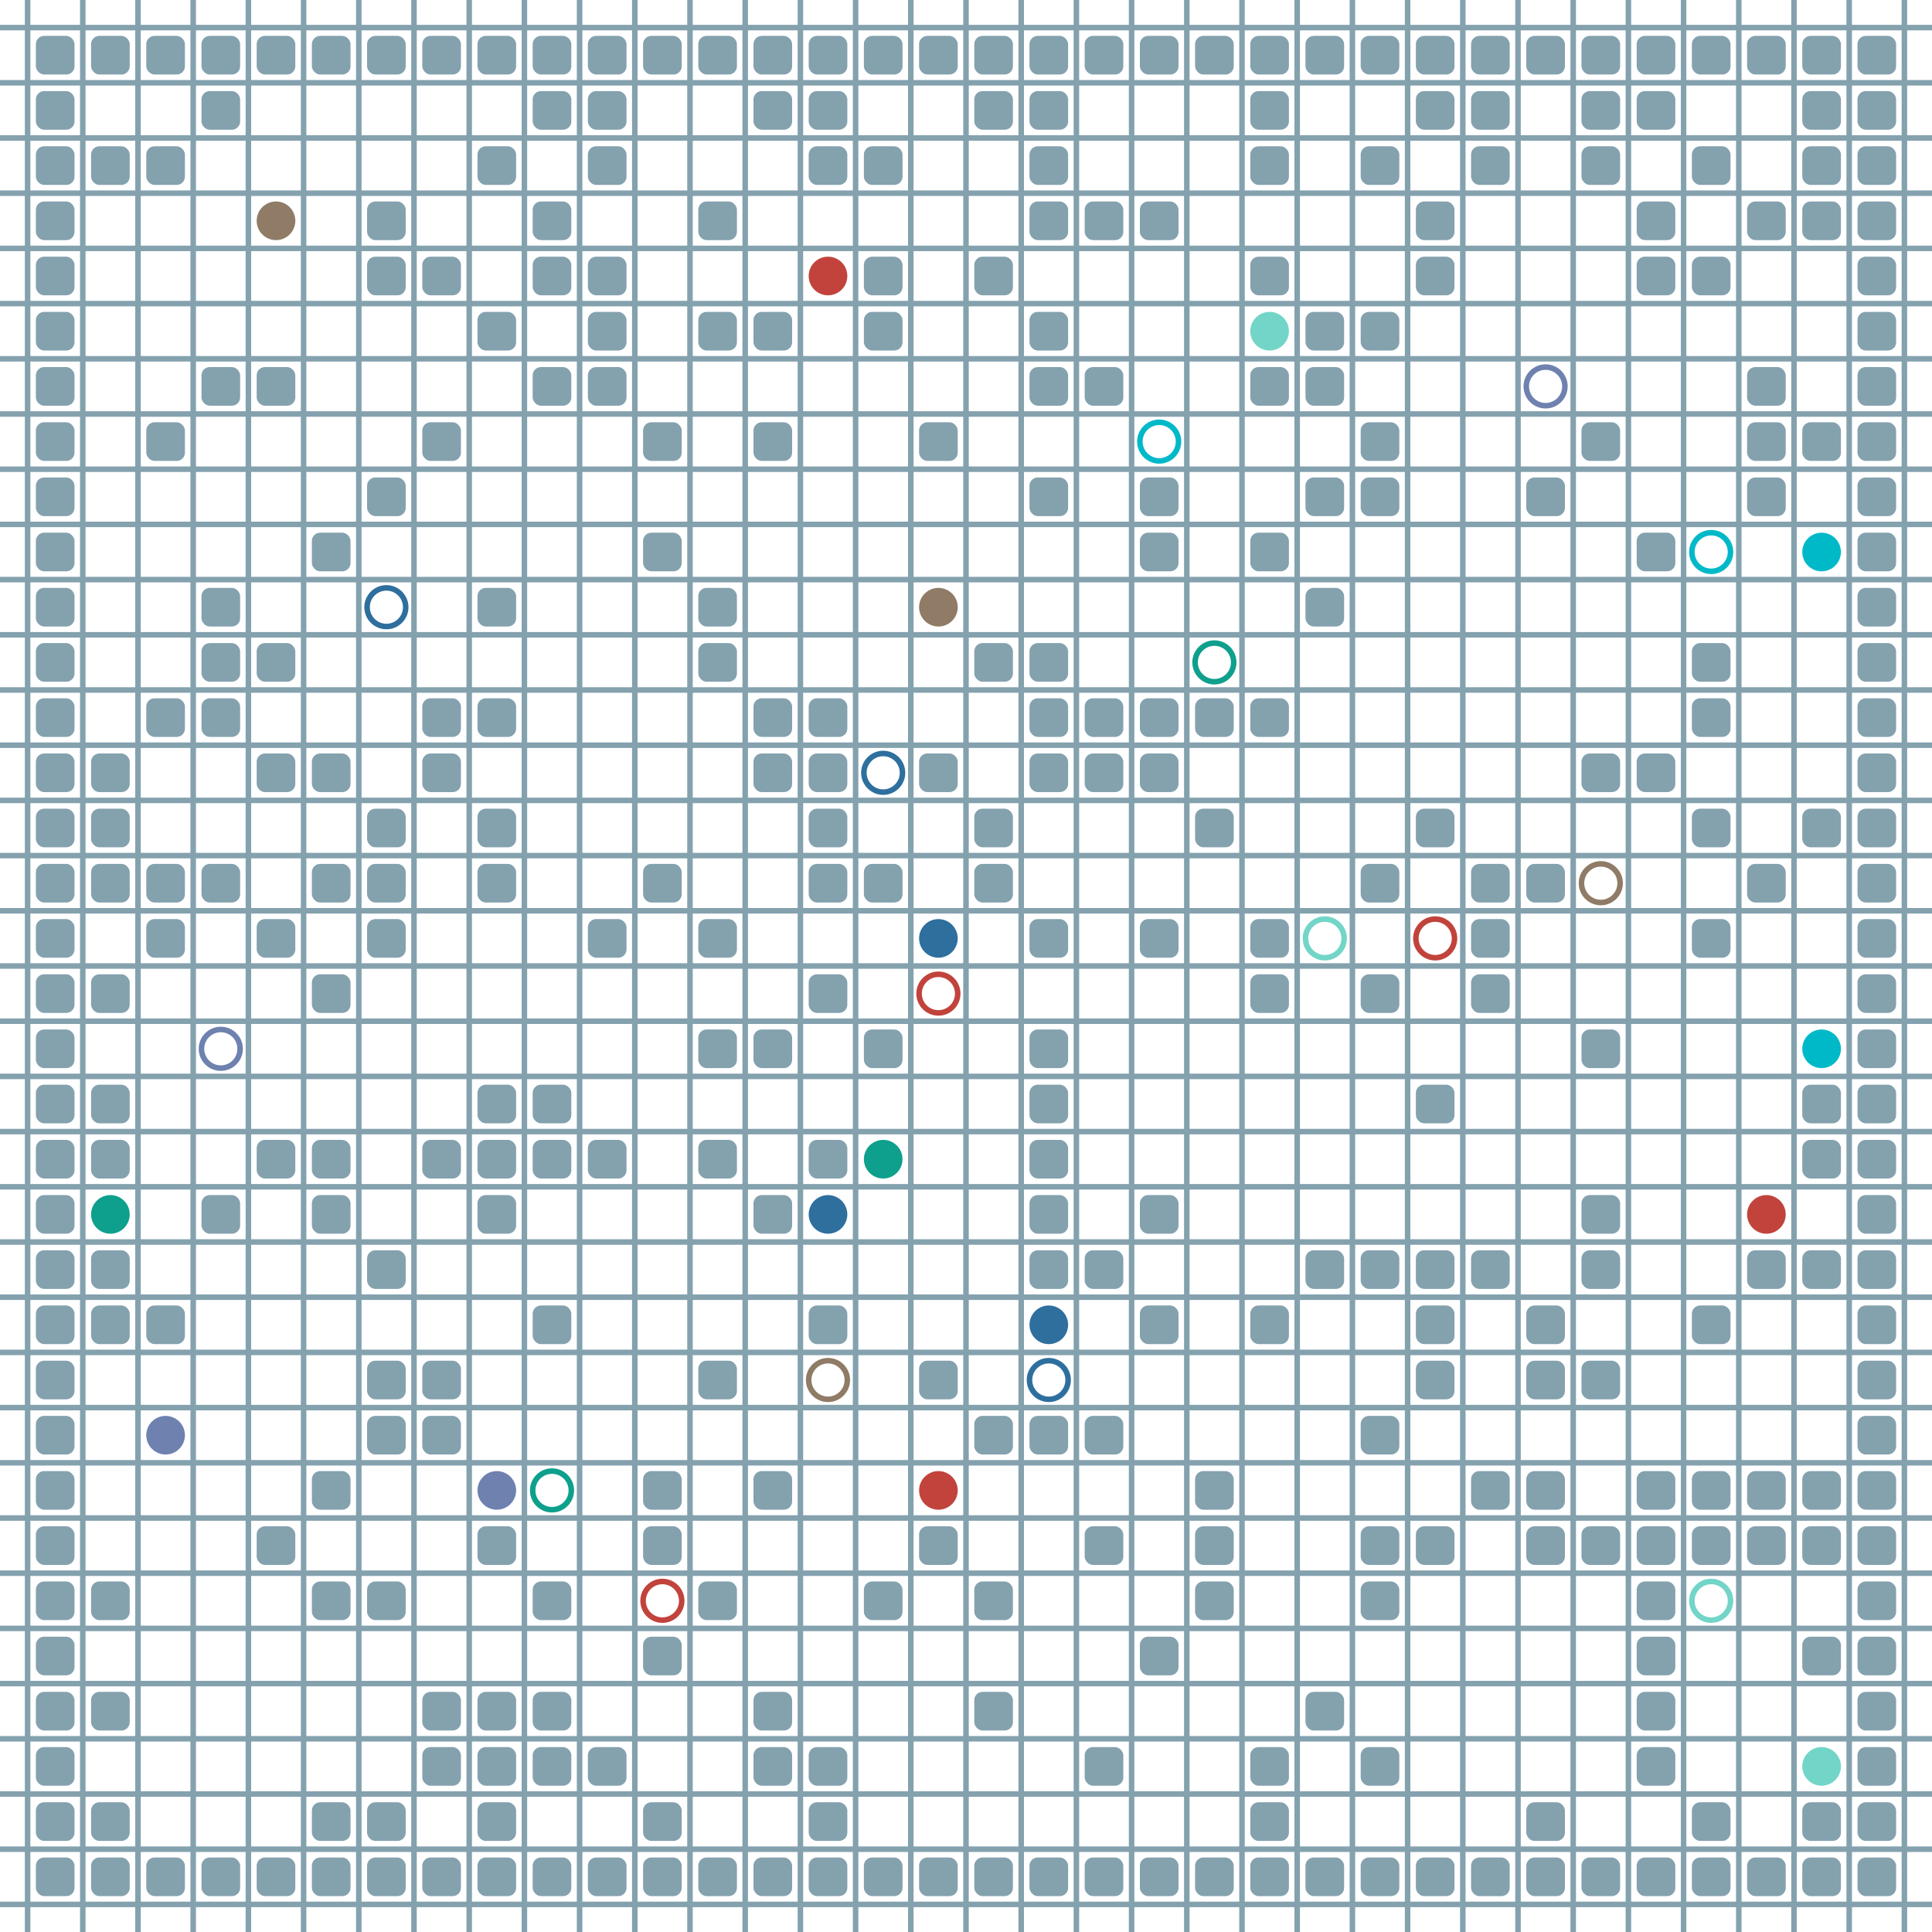 <?xml version="1.0" encoding="UTF-8"?>
        <svg xmlns="http://www.w3.org/2000/svg" xmlns:xlink="http://www.w3.org/1999/xlink"
             width="512" height="512" viewBox="0 -3500 3500 3500">
<defs>

        <rect id="obstacle" width="70" height="70" fill="#84A1AE" rx="15"/>
        <style>
        .line {stroke: #84A1AE; stroke-width: 10;}
        .agent {r: 35;}
        .target {fill: none; stroke-width: 10; r: 35;}
        </style>
        
</defs>

<line class="line" x1="-50.0" x2="-50.0" y1="0" y2="-3500" />
<line class="line" x1="50.0" x2="50.0" y1="0" y2="-3500" />
<line class="line" x1="150.0" x2="150.0" y1="0" y2="-3500" />
<line class="line" x1="250.0" x2="250.0" y1="0" y2="-3500" />
<line class="line" x1="350.0" x2="350.0" y1="0" y2="-3500" />
<line class="line" x1="450.0" x2="450.0" y1="0" y2="-3500" />
<line class="line" x1="550.0" x2="550.0" y1="0" y2="-3500" />
<line class="line" x1="650.0" x2="650.0" y1="0" y2="-3500" />
<line class="line" x1="750.0" x2="750.0" y1="0" y2="-3500" />
<line class="line" x1="850.0" x2="850.0" y1="0" y2="-3500" />
<line class="line" x1="950.0" x2="950.0" y1="0" y2="-3500" />
<line class="line" x1="1050.0" x2="1050.0" y1="0" y2="-3500" />
<line class="line" x1="1150.0" x2="1150.0" y1="0" y2="-3500" />
<line class="line" x1="1250.0" x2="1250.0" y1="0" y2="-3500" />
<line class="line" x1="1350.0" x2="1350.0" y1="0" y2="-3500" />
<line class="line" x1="1450.0" x2="1450.0" y1="0" y2="-3500" />
<line class="line" x1="1550.0" x2="1550.0" y1="0" y2="-3500" />
<line class="line" x1="1650.0" x2="1650.0" y1="0" y2="-3500" />
<line class="line" x1="1750.0" x2="1750.0" y1="0" y2="-3500" />
<line class="line" x1="1850.0" x2="1850.0" y1="0" y2="-3500" />
<line class="line" x1="1950.0" x2="1950.0" y1="0" y2="-3500" />
<line class="line" x1="2050.0" x2="2050.0" y1="0" y2="-3500" />
<line class="line" x1="2150.0" x2="2150.0" y1="0" y2="-3500" />
<line class="line" x1="2250.0" x2="2250.0" y1="0" y2="-3500" />
<line class="line" x1="2350.0" x2="2350.0" y1="0" y2="-3500" />
<line class="line" x1="2450.0" x2="2450.0" y1="0" y2="-3500" />
<line class="line" x1="2550.0" x2="2550.0" y1="0" y2="-3500" />
<line class="line" x1="2650.0" x2="2650.0" y1="0" y2="-3500" />
<line class="line" x1="2750.0" x2="2750.0" y1="0" y2="-3500" />
<line class="line" x1="2850.0" x2="2850.0" y1="0" y2="-3500" />
<line class="line" x1="2950.0" x2="2950.0" y1="0" y2="-3500" />
<line class="line" x1="3050.0" x2="3050.0" y1="0" y2="-3500" />
<line class="line" x1="3150.0" x2="3150.0" y1="0" y2="-3500" />
<line class="line" x1="3250.0" x2="3250.0" y1="0" y2="-3500" />
<line class="line" x1="3350.0" x2="3350.0" y1="0" y2="-3500" />
<line class="line" x1="3450.0" x2="3450.0" y1="0" y2="-3500" />
<line class="line" x1="0" x2="3500" y1="50.0" y2="50.0" />
<line class="line" x1="0" x2="3500" y1="-50.0" y2="-50.0" />
<line class="line" x1="0" x2="3500" y1="-150.0" y2="-150.0" />
<line class="line" x1="0" x2="3500" y1="-250.0" y2="-250.0" />
<line class="line" x1="0" x2="3500" y1="-350.0" y2="-350.0" />
<line class="line" x1="0" x2="3500" y1="-450.0" y2="-450.0" />
<line class="line" x1="0" x2="3500" y1="-550.0" y2="-550.0" />
<line class="line" x1="0" x2="3500" y1="-650.0" y2="-650.0" />
<line class="line" x1="0" x2="3500" y1="-750.0" y2="-750.0" />
<line class="line" x1="0" x2="3500" y1="-850.0" y2="-850.0" />
<line class="line" x1="0" x2="3500" y1="-950.0" y2="-950.0" />
<line class="line" x1="0" x2="3500" y1="-1050.0" y2="-1050.0" />
<line class="line" x1="0" x2="3500" y1="-1150.0" y2="-1150.0" />
<line class="line" x1="0" x2="3500" y1="-1250.0" y2="-1250.0" />
<line class="line" x1="0" x2="3500" y1="-1350.0" y2="-1350.0" />
<line class="line" x1="0" x2="3500" y1="-1450.0" y2="-1450.0" />
<line class="line" x1="0" x2="3500" y1="-1550.0" y2="-1550.0" />
<line class="line" x1="0" x2="3500" y1="-1650.0" y2="-1650.0" />
<line class="line" x1="0" x2="3500" y1="-1750.0" y2="-1750.0" />
<line class="line" x1="0" x2="3500" y1="-1850.0" y2="-1850.0" />
<line class="line" x1="0" x2="3500" y1="-1950.0" y2="-1950.0" />
<line class="line" x1="0" x2="3500" y1="-2050.0" y2="-2050.0" />
<line class="line" x1="0" x2="3500" y1="-2150.0" y2="-2150.0" />
<line class="line" x1="0" x2="3500" y1="-2250.0" y2="-2250.0" />
<line class="line" x1="0" x2="3500" y1="-2350.0" y2="-2350.0" />
<line class="line" x1="0" x2="3500" y1="-2450.0" y2="-2450.0" />
<line class="line" x1="0" x2="3500" y1="-2550.0" y2="-2550.0" />
<line class="line" x1="0" x2="3500" y1="-2650.0" y2="-2650.0" />
<line class="line" x1="0" x2="3500" y1="-2750.0" y2="-2750.0" />
<line class="line" x1="0" x2="3500" y1="-2850.0" y2="-2850.0" />
<line class="line" x1="0" x2="3500" y1="-2950.0" y2="-2950.0" />
<line class="line" x1="0" x2="3500" y1="-3050.0" y2="-3050.0" />
<line class="line" x1="0" x2="3500" y1="-3150.0" y2="-3150.0" />
<line class="line" x1="0" x2="3500" y1="-3250.0" y2="-3250.0" />
<line class="line" x1="0" x2="3500" y1="-3350.0" y2="-3350.0" />
<line class="line" x1="0" x2="3500" y1="-3450.0" y2="-3450.0" />
<use href="#obstacle" x="65" y="-135" />
<use href="#obstacle" x="65" y="-235" />
<use href="#obstacle" x="65" y="-335" />
<use href="#obstacle" x="65" y="-435" />
<use href="#obstacle" x="65" y="-535" />
<use href="#obstacle" x="65" y="-635" />
<use href="#obstacle" x="65" y="-735" />
<use href="#obstacle" x="65" y="-835" />
<use href="#obstacle" x="65" y="-935" />
<use href="#obstacle" x="65" y="-1035" />
<use href="#obstacle" x="65" y="-1135" />
<use href="#obstacle" x="65" y="-1235" />
<use href="#obstacle" x="65" y="-1335" />
<use href="#obstacle" x="65" y="-1435" />
<use href="#obstacle" x="65" y="-1535" />
<use href="#obstacle" x="65" y="-1635" />
<use href="#obstacle" x="65" y="-1735" />
<use href="#obstacle" x="65" y="-1835" />
<use href="#obstacle" x="65" y="-1935" />
<use href="#obstacle" x="65" y="-2035" />
<use href="#obstacle" x="65" y="-2135" />
<use href="#obstacle" x="65" y="-2235" />
<use href="#obstacle" x="65" y="-2335" />
<use href="#obstacle" x="65" y="-2435" />
<use href="#obstacle" x="65" y="-2535" />
<use href="#obstacle" x="65" y="-2635" />
<use href="#obstacle" x="65" y="-2735" />
<use href="#obstacle" x="65" y="-2835" />
<use href="#obstacle" x="65" y="-2935" />
<use href="#obstacle" x="65" y="-3035" />
<use href="#obstacle" x="65" y="-3135" />
<use href="#obstacle" x="65" y="-3235" />
<use href="#obstacle" x="65" y="-3335" />
<use href="#obstacle" x="65" y="-3435" />
<use href="#obstacle" x="165" y="-135" />
<use href="#obstacle" x="165" y="-235" />
<use href="#obstacle" x="165" y="-435" />
<use href="#obstacle" x="165" y="-635" />
<use href="#obstacle" x="165" y="-1135" />
<use href="#obstacle" x="165" y="-1235" />
<use href="#obstacle" x="165" y="-1435" />
<use href="#obstacle" x="165" y="-1535" />
<use href="#obstacle" x="165" y="-1735" />
<use href="#obstacle" x="165" y="-1935" />
<use href="#obstacle" x="165" y="-2035" />
<use href="#obstacle" x="165" y="-2135" />
<use href="#obstacle" x="165" y="-3235" />
<use href="#obstacle" x="165" y="-3435" />
<use href="#obstacle" x="265" y="-135" />
<use href="#obstacle" x="265" y="-1135" />
<use href="#obstacle" x="265" y="-1835" />
<use href="#obstacle" x="265" y="-1935" />
<use href="#obstacle" x="265" y="-2235" />
<use href="#obstacle" x="265" y="-2735" />
<use href="#obstacle" x="265" y="-3235" />
<use href="#obstacle" x="265" y="-3435" />
<use href="#obstacle" x="365" y="-135" />
<use href="#obstacle" x="365" y="-1335" />
<use href="#obstacle" x="365" y="-1935" />
<use href="#obstacle" x="365" y="-2235" />
<use href="#obstacle" x="365" y="-2335" />
<use href="#obstacle" x="365" y="-2435" />
<use href="#obstacle" x="365" y="-2835" />
<use href="#obstacle" x="365" y="-3335" />
<use href="#obstacle" x="365" y="-3435" />
<use href="#obstacle" x="465" y="-135" />
<use href="#obstacle" x="465" y="-735" />
<use href="#obstacle" x="465" y="-1435" />
<use href="#obstacle" x="465" y="-1835" />
<use href="#obstacle" x="465" y="-2135" />
<use href="#obstacle" x="465" y="-2335" />
<use href="#obstacle" x="465" y="-2835" />
<use href="#obstacle" x="465" y="-3435" />
<use href="#obstacle" x="565" y="-135" />
<use href="#obstacle" x="565" y="-235" />
<use href="#obstacle" x="565" y="-635" />
<use href="#obstacle" x="565" y="-835" />
<use href="#obstacle" x="565" y="-1335" />
<use href="#obstacle" x="565" y="-1435" />
<use href="#obstacle" x="565" y="-1735" />
<use href="#obstacle" x="565" y="-1935" />
<use href="#obstacle" x="565" y="-2135" />
<use href="#obstacle" x="565" y="-2535" />
<use href="#obstacle" x="565" y="-3435" />
<use href="#obstacle" x="665" y="-135" />
<use href="#obstacle" x="665" y="-235" />
<use href="#obstacle" x="665" y="-635" />
<use href="#obstacle" x="665" y="-935" />
<use href="#obstacle" x="665" y="-1035" />
<use href="#obstacle" x="665" y="-1235" />
<use href="#obstacle" x="665" y="-1835" />
<use href="#obstacle" x="665" y="-1935" />
<use href="#obstacle" x="665" y="-2035" />
<use href="#obstacle" x="665" y="-2635" />
<use href="#obstacle" x="665" y="-3035" />
<use href="#obstacle" x="665" y="-3135" />
<use href="#obstacle" x="665" y="-3435" />
<use href="#obstacle" x="765" y="-135" />
<use href="#obstacle" x="765" y="-335" />
<use href="#obstacle" x="765" y="-435" />
<use href="#obstacle" x="765" y="-935" />
<use href="#obstacle" x="765" y="-1035" />
<use href="#obstacle" x="765" y="-1435" />
<use href="#obstacle" x="765" y="-2135" />
<use href="#obstacle" x="765" y="-2235" />
<use href="#obstacle" x="765" y="-2735" />
<use href="#obstacle" x="765" y="-3035" />
<use href="#obstacle" x="765" y="-3435" />
<use href="#obstacle" x="865" y="-135" />
<use href="#obstacle" x="865" y="-235" />
<use href="#obstacle" x="865" y="-335" />
<use href="#obstacle" x="865" y="-435" />
<use href="#obstacle" x="865" y="-735" />
<use href="#obstacle" x="865" y="-1335" />
<use href="#obstacle" x="865" y="-1435" />
<use href="#obstacle" x="865" y="-1535" />
<use href="#obstacle" x="865" y="-1935" />
<use href="#obstacle" x="865" y="-2035" />
<use href="#obstacle" x="865" y="-2235" />
<use href="#obstacle" x="865" y="-2435" />
<use href="#obstacle" x="865" y="-2935" />
<use href="#obstacle" x="865" y="-3235" />
<use href="#obstacle" x="865" y="-3435" />
<use href="#obstacle" x="965" y="-135" />
<use href="#obstacle" x="965" y="-335" />
<use href="#obstacle" x="965" y="-435" />
<use href="#obstacle" x="965" y="-635" />
<use href="#obstacle" x="965" y="-1135" />
<use href="#obstacle" x="965" y="-1435" />
<use href="#obstacle" x="965" y="-1535" />
<use href="#obstacle" x="965" y="-2835" />
<use href="#obstacle" x="965" y="-3035" />
<use href="#obstacle" x="965" y="-3135" />
<use href="#obstacle" x="965" y="-3335" />
<use href="#obstacle" x="965" y="-3435" />
<use href="#obstacle" x="1065" y="-135" />
<use href="#obstacle" x="1065" y="-335" />
<use href="#obstacle" x="1065" y="-1435" />
<use href="#obstacle" x="1065" y="-1835" />
<use href="#obstacle" x="1065" y="-2835" />
<use href="#obstacle" x="1065" y="-2935" />
<use href="#obstacle" x="1065" y="-3035" />
<use href="#obstacle" x="1065" y="-3235" />
<use href="#obstacle" x="1065" y="-3335" />
<use href="#obstacle" x="1065" y="-3435" />
<use href="#obstacle" x="1165" y="-135" />
<use href="#obstacle" x="1165" y="-235" />
<use href="#obstacle" x="1165" y="-535" />
<use href="#obstacle" x="1165" y="-735" />
<use href="#obstacle" x="1165" y="-835" />
<use href="#obstacle" x="1165" y="-1935" />
<use href="#obstacle" x="1165" y="-2535" />
<use href="#obstacle" x="1165" y="-2735" />
<use href="#obstacle" x="1165" y="-3435" />
<use href="#obstacle" x="1265" y="-135" />
<use href="#obstacle" x="1265" y="-635" />
<use href="#obstacle" x="1265" y="-1035" />
<use href="#obstacle" x="1265" y="-1435" />
<use href="#obstacle" x="1265" y="-1635" />
<use href="#obstacle" x="1265" y="-1835" />
<use href="#obstacle" x="1265" y="-2335" />
<use href="#obstacle" x="1265" y="-2435" />
<use href="#obstacle" x="1265" y="-2935" />
<use href="#obstacle" x="1265" y="-3135" />
<use href="#obstacle" x="1265" y="-3435" />
<use href="#obstacle" x="1365" y="-135" />
<use href="#obstacle" x="1365" y="-335" />
<use href="#obstacle" x="1365" y="-435" />
<use href="#obstacle" x="1365" y="-835" />
<use href="#obstacle" x="1365" y="-1335" />
<use href="#obstacle" x="1365" y="-1635" />
<use href="#obstacle" x="1365" y="-2135" />
<use href="#obstacle" x="1365" y="-2235" />
<use href="#obstacle" x="1365" y="-2735" />
<use href="#obstacle" x="1365" y="-2935" />
<use href="#obstacle" x="1365" y="-3335" />
<use href="#obstacle" x="1365" y="-3435" />
<use href="#obstacle" x="1465" y="-135" />
<use href="#obstacle" x="1465" y="-235" />
<use href="#obstacle" x="1465" y="-335" />
<use href="#obstacle" x="1465" y="-1135" />
<use href="#obstacle" x="1465" y="-1435" />
<use href="#obstacle" x="1465" y="-1735" />
<use href="#obstacle" x="1465" y="-1935" />
<use href="#obstacle" x="1465" y="-2035" />
<use href="#obstacle" x="1465" y="-2135" />
<use href="#obstacle" x="1465" y="-2235" />
<use href="#obstacle" x="1465" y="-3235" />
<use href="#obstacle" x="1465" y="-3335" />
<use href="#obstacle" x="1465" y="-3435" />
<use href="#obstacle" x="1565" y="-135" />
<use href="#obstacle" x="1565" y="-635" />
<use href="#obstacle" x="1565" y="-1635" />
<use href="#obstacle" x="1565" y="-1935" />
<use href="#obstacle" x="1565" y="-2935" />
<use href="#obstacle" x="1565" y="-3035" />
<use href="#obstacle" x="1565" y="-3235" />
<use href="#obstacle" x="1565" y="-3435" />
<use href="#obstacle" x="1665" y="-135" />
<use href="#obstacle" x="1665" y="-735" />
<use href="#obstacle" x="1665" y="-1035" />
<use href="#obstacle" x="1665" y="-2135" />
<use href="#obstacle" x="1665" y="-2735" />
<use href="#obstacle" x="1665" y="-3435" />
<use href="#obstacle" x="1765" y="-135" />
<use href="#obstacle" x="1765" y="-435" />
<use href="#obstacle" x="1765" y="-635" />
<use href="#obstacle" x="1765" y="-935" />
<use href="#obstacle" x="1765" y="-1935" />
<use href="#obstacle" x="1765" y="-2035" />
<use href="#obstacle" x="1765" y="-2335" />
<use href="#obstacle" x="1765" y="-3035" />
<use href="#obstacle" x="1765" y="-3335" />
<use href="#obstacle" x="1765" y="-3435" />
<use href="#obstacle" x="1865" y="-135" />
<use href="#obstacle" x="1865" y="-935" />
<use href="#obstacle" x="1865" y="-1235" />
<use href="#obstacle" x="1865" y="-1335" />
<use href="#obstacle" x="1865" y="-1435" />
<use href="#obstacle" x="1865" y="-1535" />
<use href="#obstacle" x="1865" y="-1635" />
<use href="#obstacle" x="1865" y="-1835" />
<use href="#obstacle" x="1865" y="-2135" />
<use href="#obstacle" x="1865" y="-2235" />
<use href="#obstacle" x="1865" y="-2335" />
<use href="#obstacle" x="1865" y="-2635" />
<use href="#obstacle" x="1865" y="-2835" />
<use href="#obstacle" x="1865" y="-2935" />
<use href="#obstacle" x="1865" y="-3135" />
<use href="#obstacle" x="1865" y="-3235" />
<use href="#obstacle" x="1865" y="-3335" />
<use href="#obstacle" x="1865" y="-3435" />
<use href="#obstacle" x="1965" y="-135" />
<use href="#obstacle" x="1965" y="-335" />
<use href="#obstacle" x="1965" y="-735" />
<use href="#obstacle" x="1965" y="-935" />
<use href="#obstacle" x="1965" y="-1235" />
<use href="#obstacle" x="1965" y="-2135" />
<use href="#obstacle" x="1965" y="-2235" />
<use href="#obstacle" x="1965" y="-2835" />
<use href="#obstacle" x="1965" y="-3135" />
<use href="#obstacle" x="1965" y="-3435" />
<use href="#obstacle" x="2065" y="-135" />
<use href="#obstacle" x="2065" y="-535" />
<use href="#obstacle" x="2065" y="-1135" />
<use href="#obstacle" x="2065" y="-1335" />
<use href="#obstacle" x="2065" y="-1835" />
<use href="#obstacle" x="2065" y="-2135" />
<use href="#obstacle" x="2065" y="-2235" />
<use href="#obstacle" x="2065" y="-2535" />
<use href="#obstacle" x="2065" y="-2635" />
<use href="#obstacle" x="2065" y="-3135" />
<use href="#obstacle" x="2065" y="-3435" />
<use href="#obstacle" x="2165" y="-135" />
<use href="#obstacle" x="2165" y="-635" />
<use href="#obstacle" x="2165" y="-735" />
<use href="#obstacle" x="2165" y="-835" />
<use href="#obstacle" x="2165" y="-2035" />
<use href="#obstacle" x="2165" y="-2235" />
<use href="#obstacle" x="2165" y="-3435" />
<use href="#obstacle" x="2265" y="-135" />
<use href="#obstacle" x="2265" y="-235" />
<use href="#obstacle" x="2265" y="-335" />
<use href="#obstacle" x="2265" y="-1135" />
<use href="#obstacle" x="2265" y="-1735" />
<use href="#obstacle" x="2265" y="-1835" />
<use href="#obstacle" x="2265" y="-2235" />
<use href="#obstacle" x="2265" y="-2535" />
<use href="#obstacle" x="2265" y="-2835" />
<use href="#obstacle" x="2265" y="-3035" />
<use href="#obstacle" x="2265" y="-3235" />
<use href="#obstacle" x="2265" y="-3335" />
<use href="#obstacle" x="2265" y="-3435" />
<use href="#obstacle" x="2365" y="-135" />
<use href="#obstacle" x="2365" y="-435" />
<use href="#obstacle" x="2365" y="-1235" />
<use href="#obstacle" x="2365" y="-2435" />
<use href="#obstacle" x="2365" y="-2635" />
<use href="#obstacle" x="2365" y="-2835" />
<use href="#obstacle" x="2365" y="-2935" />
<use href="#obstacle" x="2365" y="-3435" />
<use href="#obstacle" x="2465" y="-135" />
<use href="#obstacle" x="2465" y="-335" />
<use href="#obstacle" x="2465" y="-635" />
<use href="#obstacle" x="2465" y="-735" />
<use href="#obstacle" x="2465" y="-935" />
<use href="#obstacle" x="2465" y="-1235" />
<use href="#obstacle" x="2465" y="-1735" />
<use href="#obstacle" x="2465" y="-1935" />
<use href="#obstacle" x="2465" y="-2635" />
<use href="#obstacle" x="2465" y="-2735" />
<use href="#obstacle" x="2465" y="-2935" />
<use href="#obstacle" x="2465" y="-3235" />
<use href="#obstacle" x="2465" y="-3435" />
<use href="#obstacle" x="2565" y="-135" />
<use href="#obstacle" x="2565" y="-735" />
<use href="#obstacle" x="2565" y="-1035" />
<use href="#obstacle" x="2565" y="-1135" />
<use href="#obstacle" x="2565" y="-1235" />
<use href="#obstacle" x="2565" y="-1535" />
<use href="#obstacle" x="2565" y="-2035" />
<use href="#obstacle" x="2565" y="-3035" />
<use href="#obstacle" x="2565" y="-3135" />
<use href="#obstacle" x="2565" y="-3335" />
<use href="#obstacle" x="2565" y="-3435" />
<use href="#obstacle" x="2665" y="-135" />
<use href="#obstacle" x="2665" y="-835" />
<use href="#obstacle" x="2665" y="-1235" />
<use href="#obstacle" x="2665" y="-1735" />
<use href="#obstacle" x="2665" y="-1835" />
<use href="#obstacle" x="2665" y="-1935" />
<use href="#obstacle" x="2665" y="-3235" />
<use href="#obstacle" x="2665" y="-3335" />
<use href="#obstacle" x="2665" y="-3435" />
<use href="#obstacle" x="2765" y="-135" />
<use href="#obstacle" x="2765" y="-235" />
<use href="#obstacle" x="2765" y="-735" />
<use href="#obstacle" x="2765" y="-835" />
<use href="#obstacle" x="2765" y="-1035" />
<use href="#obstacle" x="2765" y="-1135" />
<use href="#obstacle" x="2765" y="-1935" />
<use href="#obstacle" x="2765" y="-2635" />
<use href="#obstacle" x="2765" y="-3435" />
<use href="#obstacle" x="2865" y="-135" />
<use href="#obstacle" x="2865" y="-735" />
<use href="#obstacle" x="2865" y="-1035" />
<use href="#obstacle" x="2865" y="-1235" />
<use href="#obstacle" x="2865" y="-1335" />
<use href="#obstacle" x="2865" y="-1635" />
<use href="#obstacle" x="2865" y="-2135" />
<use href="#obstacle" x="2865" y="-2735" />
<use href="#obstacle" x="2865" y="-3235" />
<use href="#obstacle" x="2865" y="-3335" />
<use href="#obstacle" x="2865" y="-3435" />
<use href="#obstacle" x="2965" y="-135" />
<use href="#obstacle" x="2965" y="-335" />
<use href="#obstacle" x="2965" y="-435" />
<use href="#obstacle" x="2965" y="-535" />
<use href="#obstacle" x="2965" y="-635" />
<use href="#obstacle" x="2965" y="-735" />
<use href="#obstacle" x="2965" y="-835" />
<use href="#obstacle" x="2965" y="-2135" />
<use href="#obstacle" x="2965" y="-2535" />
<use href="#obstacle" x="2965" y="-3035" />
<use href="#obstacle" x="2965" y="-3135" />
<use href="#obstacle" x="2965" y="-3335" />
<use href="#obstacle" x="2965" y="-3435" />
<use href="#obstacle" x="3065" y="-135" />
<use href="#obstacle" x="3065" y="-235" />
<use href="#obstacle" x="3065" y="-735" />
<use href="#obstacle" x="3065" y="-835" />
<use href="#obstacle" x="3065" y="-1135" />
<use href="#obstacle" x="3065" y="-1835" />
<use href="#obstacle" x="3065" y="-2035" />
<use href="#obstacle" x="3065" y="-2235" />
<use href="#obstacle" x="3065" y="-2335" />
<use href="#obstacle" x="3065" y="-3035" />
<use href="#obstacle" x="3065" y="-3235" />
<use href="#obstacle" x="3065" y="-3435" />
<use href="#obstacle" x="3165" y="-135" />
<use href="#obstacle" x="3165" y="-735" />
<use href="#obstacle" x="3165" y="-835" />
<use href="#obstacle" x="3165" y="-1235" />
<use href="#obstacle" x="3165" y="-1935" />
<use href="#obstacle" x="3165" y="-2635" />
<use href="#obstacle" x="3165" y="-2735" />
<use href="#obstacle" x="3165" y="-2835" />
<use href="#obstacle" x="3165" y="-3135" />
<use href="#obstacle" x="3165" y="-3435" />
<use href="#obstacle" x="3265" y="-135" />
<use href="#obstacle" x="3265" y="-235" />
<use href="#obstacle" x="3265" y="-535" />
<use href="#obstacle" x="3265" y="-735" />
<use href="#obstacle" x="3265" y="-835" />
<use href="#obstacle" x="3265" y="-1235" />
<use href="#obstacle" x="3265" y="-1435" />
<use href="#obstacle" x="3265" y="-1535" />
<use href="#obstacle" x="3265" y="-2035" />
<use href="#obstacle" x="3265" y="-2735" />
<use href="#obstacle" x="3265" y="-3135" />
<use href="#obstacle" x="3265" y="-3235" />
<use href="#obstacle" x="3265" y="-3335" />
<use href="#obstacle" x="3265" y="-3435" />
<use href="#obstacle" x="3365" y="-135" />
<use href="#obstacle" x="3365" y="-235" />
<use href="#obstacle" x="3365" y="-335" />
<use href="#obstacle" x="3365" y="-435" />
<use href="#obstacle" x="3365" y="-535" />
<use href="#obstacle" x="3365" y="-635" />
<use href="#obstacle" x="3365" y="-735" />
<use href="#obstacle" x="3365" y="-835" />
<use href="#obstacle" x="3365" y="-935" />
<use href="#obstacle" x="3365" y="-1035" />
<use href="#obstacle" x="3365" y="-1135" />
<use href="#obstacle" x="3365" y="-1235" />
<use href="#obstacle" x="3365" y="-1335" />
<use href="#obstacle" x="3365" y="-1435" />
<use href="#obstacle" x="3365" y="-1535" />
<use href="#obstacle" x="3365" y="-1635" />
<use href="#obstacle" x="3365" y="-1735" />
<use href="#obstacle" x="3365" y="-1835" />
<use href="#obstacle" x="3365" y="-1935" />
<use href="#obstacle" x="3365" y="-2035" />
<use href="#obstacle" x="3365" y="-2135" />
<use href="#obstacle" x="3365" y="-2235" />
<use href="#obstacle" x="3365" y="-2335" />
<use href="#obstacle" x="3365" y="-2435" />
<use href="#obstacle" x="3365" y="-2535" />
<use href="#obstacle" x="3365" y="-2635" />
<use href="#obstacle" x="3365" y="-2735" />
<use href="#obstacle" x="3365" y="-2835" />
<use href="#obstacle" x="3365" y="-2935" />
<use href="#obstacle" x="3365" y="-3035" />
<use href="#obstacle" x="3365" y="-3135" />
<use href="#obstacle" x="3365" y="-3235" />
<use href="#obstacle" x="3365" y="-3335" />
<use href="#obstacle" x="3365" y="-3435" />
<circle class="agent" cx="3200" cy="-1300" fill="#c1433c" r="35"> <animate attributeName="cy" dur="2.25s" keyTimes="0.0;0.1;1.0" repeatCount="indefinite" values="-1300;-1300;-1300"/>
<animate attributeName="cx" dur="2.25s" keyTimes="0.0;0.1;0.2;1.0" repeatCount="indefinite" values="3200;3200;3300;3300"/>
<animate attributeName="visibility" dur="2.25s" keyTimes="0.0;0.1;1.0" repeatCount="indefinite" values="visible;visible;visible"/> </circle>
<circle class="agent" cx="1500" cy="-1300" fill="#2e6f9e" r="35"> <animate attributeName="cy" dur="2.25s" keyTimes="0.0;0.1;0.2;0.3;1.0" repeatCount="indefinite" values="-1300;-1300;-1300;-1200;-1200"/>
<animate attributeName="cx" dur="2.25s" keyTimes="0.0;0.1;0.2;1.0" repeatCount="indefinite" values="1500;1500;1600;1600"/>
<animate attributeName="visibility" dur="2.25s" keyTimes="0.0;0.1;1.0" repeatCount="indefinite" values="visible;visible;visible"/> </circle>
<circle class="agent" cx="900" cy="-800" fill="#6e81af" r="35"> <animate attributeName="cy" dur="2.25s" keyTimes="0.0;0.1;0.2;0.3;1.0" repeatCount="indefinite" values="-800;-800;-800;-700;-700"/>
<animate attributeName="cx" dur="2.25s" keyTimes="0.0;0.1;0.2;1.0" repeatCount="indefinite" values="900;900;1000;1000"/>
<animate attributeName="visibility" dur="2.25s" keyTimes="0.0;0.1;1.0" repeatCount="indefinite" values="visible;visible;visible"/> </circle>
<circle class="agent" cx="3300" cy="-2500" fill="#00b9c8" r="35"> <animate attributeName="cy" dur="2.25s" keyTimes="0.0;0.1;0.2;0.3;0.4;0.5;0.8;0.9;1.0" repeatCount="indefinite" values="-2500;-2500;-2500;-2400;-2300;-2200;-2200;-2100;-2100"/>
<animate attributeName="cx" dur="2.25s" keyTimes="0.0;0.1;1.0" repeatCount="indefinite" values="3300;3300;3300"/>
<animate attributeName="visibility" dur="2.25s" keyTimes="0.0;0.1;1.0" repeatCount="indefinite" values="visible;visible;visible"/> </circle>
<circle class="agent" cx="2300" cy="-2900" fill="#72D5C8" r="35"> <animate attributeName="cy" dur="2.25s" keyTimes="0.0;0.1;1.0" repeatCount="indefinite" values="-2900;-2900;-2900"/>
<animate attributeName="cx" dur="2.25s" keyTimes="0.0;0.1;1.0" repeatCount="indefinite" values="2300;2300;2300"/>
<animate attributeName="visibility" dur="2.25s" keyTimes="0.0;0.1;1.0" repeatCount="indefinite" values="visible;visible;visible"/> </circle>
<circle class="agent" cx="200" cy="-1300" fill="#0ea08c" r="35"> <animate attributeName="cy" dur="2.25s" keyTimes="0.0;0.1;0.2;0.3;1.0" repeatCount="indefinite" values="-1300;-1300;-1300;-1200;-1200"/>
<animate attributeName="cx" dur="2.25s" keyTimes="0.0;0.1;0.2;1.0" repeatCount="indefinite" values="200;200;300;300"/>
<animate attributeName="visibility" dur="2.25s" keyTimes="0.0;0.1;1.0" repeatCount="indefinite" values="visible;visible;visible"/> </circle>
<circle class="agent" cx="1700" cy="-2400" fill="#8F7B66" r="35"> <animate attributeName="cy" dur="2.25s" keyTimes="0.0;0.1;1.0" repeatCount="indefinite" values="-2400;-2400;-2400"/>
<animate attributeName="cx" dur="2.25s" keyTimes="0.0;0.1;0.2;1.0" repeatCount="indefinite" values="1700;1700;1800;1800"/>
<animate attributeName="visibility" dur="2.25s" keyTimes="0.0;0.1;1.0" repeatCount="indefinite" values="visible;visible;visible"/> </circle>
<circle class="agent" cx="1500" cy="-3000" fill="#c1433c" r="35"> <animate attributeName="cy" dur="2.25s" keyTimes="0.0;0.1;0.2;0.3;1.0" repeatCount="indefinite" values="-3000;-3000;-3000;-2900;-2900"/>
<animate attributeName="cx" dur="2.25s" keyTimes="0.0;0.1;1.0" repeatCount="indefinite" values="1500;1500;1500"/>
<animate attributeName="visibility" dur="2.25s" keyTimes="0.0;0.1;1.0" repeatCount="indefinite" values="visible;visible;visible"/> </circle>
<circle class="agent" cx="1700" cy="-1800" fill="#2e6f9e" r="35"> <animate attributeName="cy" dur="2.25s" keyTimes="0.0;0.1;0.2;0.3;1.0" repeatCount="indefinite" values="-1800;-1800;-1800;-1700;-1700"/>
<animate attributeName="cx" dur="2.25s" keyTimes="0.0;0.1;0.2;1.0" repeatCount="indefinite" values="1700;1700;1800;1800"/>
<animate attributeName="visibility" dur="2.25s" keyTimes="0.0;0.1;1.0" repeatCount="indefinite" values="visible;visible;visible"/> </circle>
<circle class="agent" cx="300" cy="-900" fill="#6e81af" r="35"> <animate attributeName="cy" dur="2.25s" keyTimes="0.0;0.1;0.2;0.3;0.4;1.0" repeatCount="indefinite" values="-900;-900;-900;-800;-700;-700"/>
<animate attributeName="cx" dur="2.25s" keyTimes="0.0;0.1;0.2;1.0" repeatCount="indefinite" values="300;300;400;400"/>
<animate attributeName="visibility" dur="2.25s" keyTimes="0.0;0.1;1.0" repeatCount="indefinite" values="visible;visible;visible"/> </circle>
<circle class="agent" cx="3300" cy="-1600" fill="#00b9c8" r="35"> <animate attributeName="cy" dur="2.25s" keyTimes="0.0;0.1;1.0" repeatCount="indefinite" values="-1600;-1600;-1600"/>
<animate attributeName="cx" dur="2.25s" keyTimes="0.0;0.1;1.0" repeatCount="indefinite" values="3300;3300;3300"/>
<animate attributeName="visibility" dur="2.25s" keyTimes="0.0;0.1;1.0" repeatCount="indefinite" values="visible;visible;visible"/> </circle>
<circle class="agent" cx="3300" cy="-300" fill="#72D5C8" r="35"> <animate attributeName="cy" dur="2.25s" keyTimes="0.0;0.1;1.0" repeatCount="indefinite" values="-300;-300;-300"/>
<animate attributeName="cx" dur="2.25s" keyTimes="0.0;0.1;1.0" repeatCount="indefinite" values="3300;3300;3300"/>
<animate attributeName="visibility" dur="2.25s" keyTimes="0.0;0.1;1.0" repeatCount="indefinite" values="visible;visible;visible"/> </circle>
<circle class="agent" cx="1600" cy="-1400" fill="#0ea08c" r="35"> <animate attributeName="cy" dur="2.25s" keyTimes="0.0;0.1;0.2;0.3;0.4;1.0" repeatCount="indefinite" values="-1400;-1400;-1400;-1300;-1200;-1200"/>
<animate attributeName="cx" dur="2.25s" keyTimes="0.0;0.1;0.2;1.0" repeatCount="indefinite" values="1600;1600;1700;1700"/>
<animate attributeName="visibility" dur="2.25s" keyTimes="0.0;0.1;1.0" repeatCount="indefinite" values="visible;visible;visible"/> </circle>
<circle class="agent" cx="500" cy="-3100" fill="#8F7B66" r="35"> <animate attributeName="cy" dur="2.25s" keyTimes="0.0;0.1;0.3;0.4;1.0" repeatCount="indefinite" values="-3100;-3100;-3100;-3000;-3000"/>
<animate attributeName="cx" dur="2.25s" keyTimes="0.0;0.1;0.2;1.0" repeatCount="indefinite" values="500;500;600;600"/>
<animate attributeName="visibility" dur="2.25s" keyTimes="0.0;0.1;1.0" repeatCount="indefinite" values="visible;visible;visible"/> </circle>
<circle class="agent" cx="1700" cy="-800" fill="#c1433c" r="35"> <animate attributeName="cy" dur="2.25s" keyTimes="0.0;0.1;0.2;0.3;1.0" repeatCount="indefinite" values="-800;-800;-800;-700;-700"/>
<animate attributeName="cx" dur="2.25s" keyTimes="0.0;0.1;0.2;1.0" repeatCount="indefinite" values="1700;1700;1800;1800"/>
<animate attributeName="visibility" dur="2.25s" keyTimes="0.0;0.1;1.0" repeatCount="indefinite" values="visible;visible;visible"/> </circle>
<circle class="agent" cx="1900" cy="-1100" fill="#2e6f9e" r="35"> <animate attributeName="cy" dur="2.25s" keyTimes="0.0;0.1;0.2;0.3;1.0" repeatCount="indefinite" values="-1100;-1100;-1100;-1000;-1000"/>
<animate attributeName="cx" dur="2.25s" keyTimes="0.0;0.1;0.2;1.0" repeatCount="indefinite" values="1900;1900;2000;2000"/>
<animate attributeName="visibility" dur="2.25s" keyTimes="0.0;0.1;1.0" repeatCount="indefinite" values="visible;visible;visible"/> </circle>
<circle class="target" cx="1200" cy="-600" r="35" stroke="#c1433c"> <animate attributeName="visibility" dur="2.25s" keyTimes="0.0;0.1;1.0" repeatCount="indefinite" values="visible;visible;visible"/> </circle>
<circle class="target" cx="700" cy="-2400" r="35" stroke="#2e6f9e"> <animate attributeName="visibility" dur="2.25s" keyTimes="0.0;0.1;1.0" repeatCount="indefinite" values="visible;visible;visible"/> </circle>
<circle class="target" cx="2800" cy="-2800" r="35" stroke="#6e81af"> <animate attributeName="visibility" dur="2.25s" keyTimes="0.0;0.1;1.0" repeatCount="indefinite" values="visible;visible;visible"/> </circle>
<circle class="target" cx="2100" cy="-2700" r="35" stroke="#00b9c8"> <animate attributeName="visibility" dur="2.25s" keyTimes="0.0;0.1;1.0" repeatCount="indefinite" values="visible;visible;visible"/> </circle>
<circle class="target" cx="2400" cy="-1800" r="35" stroke="#72D5C8"> <animate attributeName="visibility" dur="2.25s" keyTimes="0.0;0.1;1.0" repeatCount="indefinite" values="visible;visible;visible"/> </circle>
<circle class="target" cx="2200" cy="-2300" r="35" stroke="#0ea08c"> <animate attributeName="visibility" dur="2.25s" keyTimes="0.0;0.1;1.0" repeatCount="indefinite" values="visible;visible;visible"/> </circle>
<circle class="target" cx="2900" cy="-1900" r="35" stroke="#8F7B66"> <animate attributeName="visibility" dur="2.25s" keyTimes="0.0;0.1;1.0" repeatCount="indefinite" values="visible;visible;visible"/> </circle>
<circle class="target" cx="2600" cy="-1800" r="35" stroke="#c1433c"> <animate attributeName="visibility" dur="2.25s" keyTimes="0.0;0.1;1.0" repeatCount="indefinite" values="visible;visible;visible"/> </circle>
<circle class="target" cx="1900" cy="-1000" r="35" stroke="#2e6f9e"> <animate attributeName="visibility" dur="2.25s" keyTimes="0.0;0.1;1.0" repeatCount="indefinite" values="visible;visible;visible"/> </circle>
<circle class="target" cx="400" cy="-1600" r="35" stroke="#6e81af"> <animate attributeName="visibility" dur="2.25s" keyTimes="0.0;0.1;1.0" repeatCount="indefinite" values="visible;visible;visible"/> </circle>
<circle class="target" cx="3100" cy="-2500" r="35" stroke="#00b9c8"> <animate attributeName="visibility" dur="2.25s" keyTimes="0.0;0.1;1.0" repeatCount="indefinite" values="visible;visible;visible"/> </circle>
<circle class="target" cx="3100" cy="-600" r="35" stroke="#72D5C8"> <animate attributeName="visibility" dur="2.25s" keyTimes="0.0;0.1;1.0" repeatCount="indefinite" values="visible;visible;visible"/> </circle>
<circle class="target" cx="1000" cy="-800" r="35" stroke="#0ea08c"> <animate attributeName="visibility" dur="2.25s" keyTimes="0.0;0.1;1.0" repeatCount="indefinite" values="visible;visible;visible"/> </circle>
<circle class="target" cx="1500" cy="-1000" r="35" stroke="#8F7B66"> <animate attributeName="visibility" dur="2.25s" keyTimes="0.0;0.1;1.0" repeatCount="indefinite" values="visible;visible;visible"/> </circle>
<circle class="target" cx="1700" cy="-1700" r="35" stroke="#c1433c"> <animate attributeName="visibility" dur="2.25s" keyTimes="0.0;0.1;1.0" repeatCount="indefinite" values="visible;visible;visible"/> </circle>
<circle class="target" cx="1600" cy="-2100" r="35" stroke="#2e6f9e"> <animate attributeName="visibility" dur="2.25s" keyTimes="0.0;0.1;1.0" repeatCount="indefinite" values="visible;visible;visible"/> </circle>
</svg>